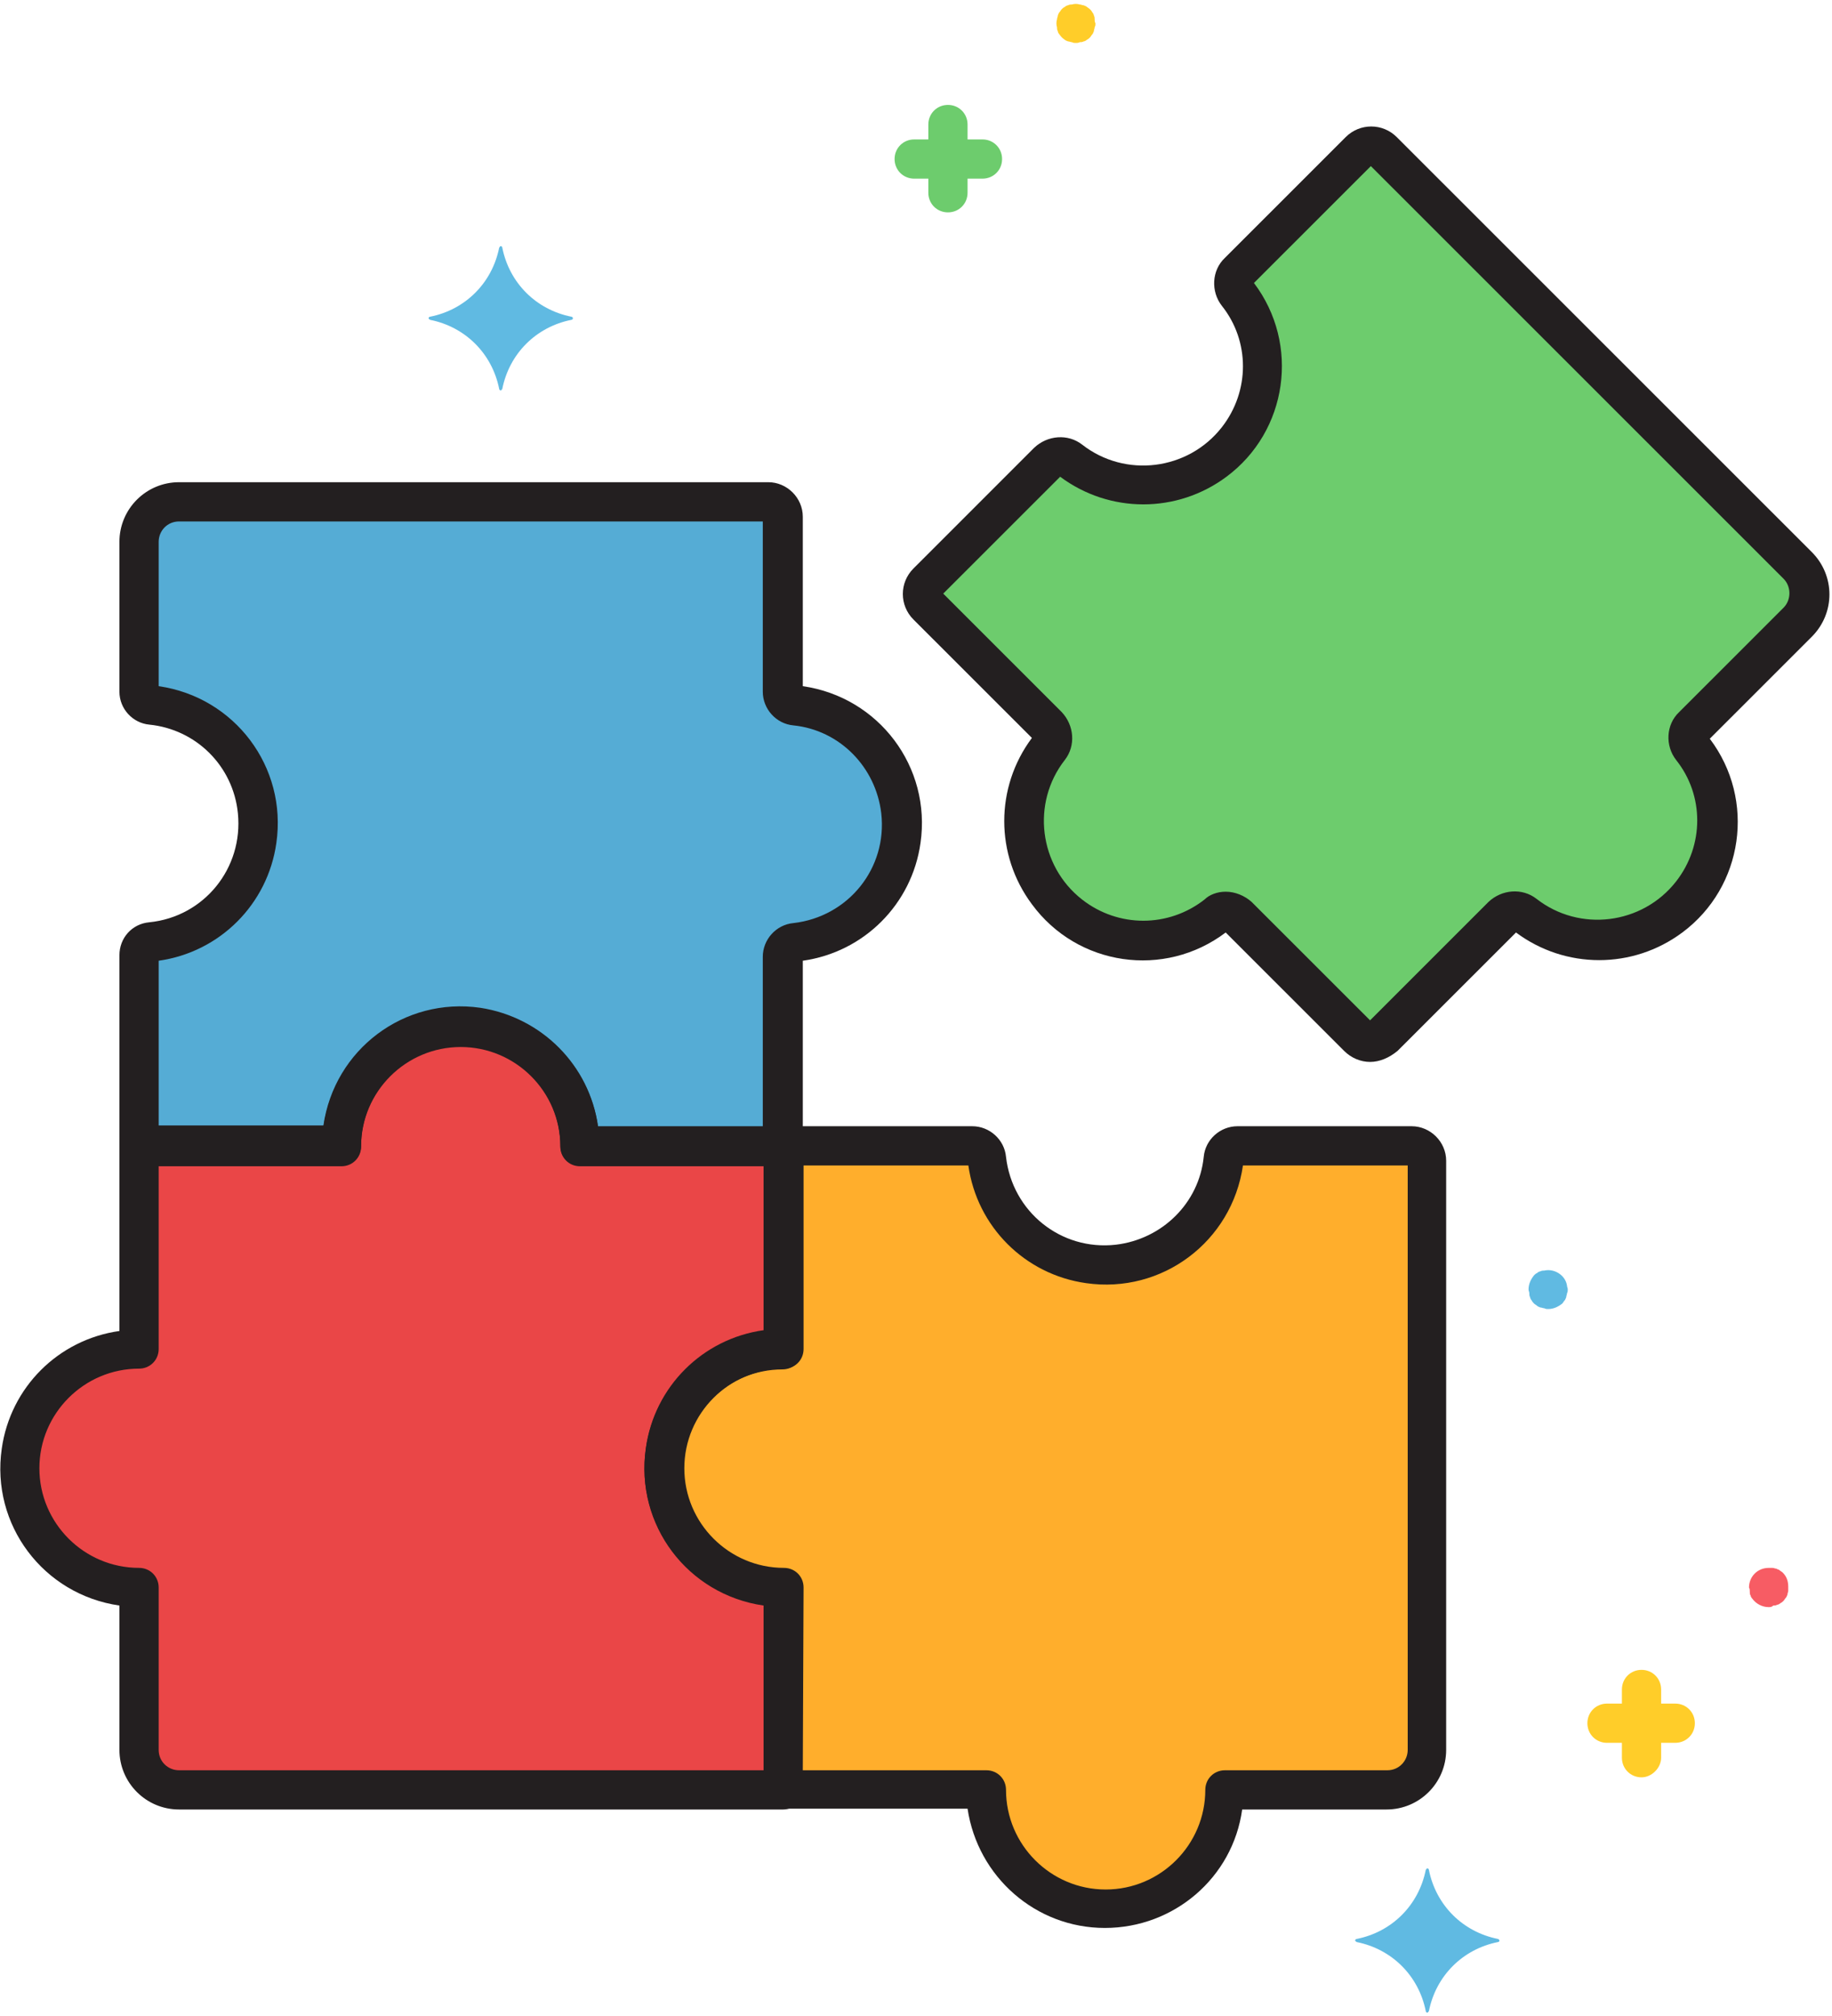 <?xml version="1.0" encoding="UTF-8"?>
<svg width="90px" height="99px" viewBox="0 0 90 99" version="1.1" xmlns="http://www.w3.org/2000/svg" xmlns:xlink="http://www.w3.org/1999/xlink">
    <!-- Generator: Sketch 52.4 (67378) - http://www.bohemiancoding.com/sketch -->
    <title>puzzle</title>
    <desc>Created with Sketch.</desc>
    <g id="Elementos" stroke="none" stroke-width="1" fill="none" fill-rule="evenodd">
        <g id="Home/Beneficios" transform="translate(-759, -498)" fill-rule="nonzero">
            <g id="puzzle" transform="translate(759, 498)">
                <path d="M88.274,30.538 C89.045,29.768 89.045,28.534 88.274,27.726 L67.885,7.348 C67.576,7.04 67.036,7.04 66.728,7.348 L60.792,13.28 C60.484,13.589 60.484,14.051 60.715,14.359 C62.72,16.901 62.257,20.561 59.713,22.564 C57.593,24.22 54.625,24.22 52.506,22.564 C52.197,22.294 51.696,22.333 51.426,22.641 L45.49,28.574 C45.182,28.881 45.182,29.421 45.49,29.729 L51.426,35.661 C51.735,35.969 51.735,36.431 51.504,36.74 C49.499,39.282 49.962,42.942 52.506,44.945 C54.625,46.601 57.593,46.601 59.713,44.945 C60.022,44.675 60.522,44.713 60.792,45.022 L66.728,50.954 C67.036,51.262 67.576,51.262 67.885,50.954 L73.82,45.022 C74.128,44.713 74.591,44.713 74.899,44.945 C77.443,46.948 81.105,46.486 83.11,43.943 C84.766,41.824 84.766,38.858 83.11,36.74 C82.839,36.431 82.878,35.931 83.186,35.661 L88.274,30.538 Z" id="Path" fill="#6DCC6D"></path>
                <path d="M69.387,56.27 L60.831,56.27 C60.484,56.27 60.176,56.54 60.098,56.925 C59.751,60.122 56.861,62.433 53.662,62.087 C50.925,61.779 48.805,59.622 48.497,56.925 C48.458,56.578 48.15,56.27 47.764,56.27 L38.475,56.27 L38.475,66.247 C35.238,66.247 32.617,68.867 32.617,72.103 C32.617,75.338 35.238,77.958 38.475,77.958 L38.475,87.935 L48.458,87.935 C48.458,91.171 51.079,93.79 54.317,93.79 C57.555,93.79 60.176,91.171 60.176,87.935 L68.154,87.935 C69.234,87.935 70.12,87.049 70.12,85.97 L70.12,57.04 C70.12,56.578 69.773,56.27 69.387,56.27 Z" id="Path" fill="#FFAE2C"></path>
                <path d="M38.475,66.247 L38.475,56.27 L28.492,56.27 C28.492,53.035 25.872,50.415 22.634,50.415 C19.396,50.415 16.775,53.035 16.775,56.27 L6.831,56.27 L6.831,66.247 C3.593,66.247 0.972,68.867 0.972,72.103 C0.972,75.338 3.593,77.958 6.831,77.958 L6.831,85.931 C6.831,87.01 7.717,87.897 8.797,87.897 L38.475,87.897 L38.475,77.919 C35.238,77.919 32.617,75.3 32.617,72.064 C32.617,68.828 35.238,66.209 38.475,66.247 Z" id="Path" fill="#EA4647"></path>
                <path d="M39.092,34.659 C38.745,34.621 38.437,34.313 38.437,33.967 L38.437,25.376 C38.437,24.991 38.128,24.644 37.705,24.644 L8.797,24.644 C7.717,24.644 6.831,25.53 6.831,26.608 L6.831,33.967 C6.831,34.313 7.062,34.583 7.409,34.621 C10.608,34.93 12.96,37.819 12.651,41.016 C12.381,43.79 10.184,45.985 7.409,46.254 C7.062,46.293 6.831,46.563 6.831,46.91 L6.831,56.27 L16.814,56.27 C16.814,53.035 19.435,50.415 22.672,50.415 C25.91,50.415 28.531,53.035 28.531,56.27 L38.514,56.27 L38.514,46.986 C38.514,46.639 38.784,46.332 39.169,46.293 C42.368,45.947 44.681,43.057 44.334,39.86 C43.987,37.087 41.828,34.93 39.092,34.659 Z" id="Path" fill="#55ACD5"></path>
                <g id="Group" transform="translate(0, 6.163)" fill="#231F20">
                    <path d="M67.307,45.985 C66.844,45.985 66.381,45.792 66.034,45.445 L60.214,39.629 C57.208,41.902 52.929,41.286 50.694,38.242 C48.882,35.815 48.882,32.502 50.694,30.075 L44.874,24.259 C44.18,23.566 44.18,22.448 44.874,21.755 L50.809,15.822 C51.464,15.206 52.467,15.129 53.16,15.669 C55.28,17.325 58.364,16.94 60.022,14.821 C61.409,13.049 61.409,10.584 60.022,8.85 C59.482,8.157 59.52,7.117 60.176,6.5 L66.111,0.568 C66.805,-0.125 67.923,-0.125 68.616,0.568 L89.006,20.946 C90.163,22.102 90.163,23.951 89.006,25.107 L83.996,30.114 C86.27,33.119 85.653,37.394 82.647,39.629 C80.219,41.439 76.903,41.439 74.476,39.629 L68.656,45.445 C68.231,45.792 67.769,45.985 67.307,45.985 Z M60.214,37.626 C60.677,37.626 61.14,37.819 61.486,38.126 L67.307,43.943 L73.127,38.126 C73.781,37.51 74.783,37.433 75.478,37.972 C77.597,39.629 80.681,39.244 82.339,37.125 C83.726,35.353 83.726,32.888 82.339,31.154 C81.799,30.46 81.837,29.421 82.492,28.805 L87.619,23.681 C88.004,23.296 88.004,22.641 87.619,22.256 L67.345,1.994 L61.602,7.733 C63.876,10.738 63.259,15.014 60.253,17.248 C57.824,19.058 54.51,19.058 52.082,17.248 L46.338,22.988 L52.158,28.805 C52.775,29.459 52.853,30.46 52.313,31.154 C50.655,33.273 51.041,36.355 53.16,38.011 C54.933,39.398 57.4,39.398 59.173,38.011 C59.405,37.78 59.79,37.626 60.214,37.626 Z" id="Shape"></path>
                    <path d="M54.278,88.513 C50.886,88.513 48.035,86.009 47.533,82.657 L38.475,82.657 C37.936,82.657 37.512,82.233 37.512,81.694 L37.512,72.641 C33.773,72.103 31.19,68.674 31.73,64.937 C32.154,61.933 34.505,59.583 37.512,59.159 L37.512,50.106 C37.512,49.568 37.936,49.143 38.475,49.143 L47.764,49.143 C48.613,49.143 49.344,49.799 49.422,50.646 C49.73,53.342 52.12,55.268 54.818,54.961 C57.092,54.691 58.904,52.919 59.135,50.646 C59.212,49.799 59.944,49.143 60.792,49.143 L69.349,49.143 C70.274,49.143 71.045,49.914 71.045,50.838 L71.045,79.768 C71.045,81.386 69.734,82.696 68.116,82.696 L61.024,82.696 C60.561,86.047 57.671,88.513 54.278,88.513 Z M39.439,80.77 L48.458,80.77 C48.998,80.77 49.422,81.194 49.422,81.733 C49.422,84.43 51.619,86.625 54.317,86.625 C57.015,86.625 59.212,84.43 59.212,81.733 C59.212,81.194 59.636,80.77 60.176,80.77 L68.154,80.77 C68.732,80.77 69.156,80.307 69.156,79.768 L69.156,51.069 L61.062,51.069 C60.522,54.806 57.092,57.387 53.353,56.848 C50.347,56.424 47.995,54.074 47.572,51.069 L39.477,51.069 L39.477,60.084 C39.477,60.623 39.054,61.047 38.514,61.047 C35.816,61.047 33.619,63.243 33.619,65.939 C33.619,68.636 35.816,70.831 38.514,70.831 C39.054,70.831 39.477,71.255 39.477,71.794 L39.439,80.77 Z" id="Shape"></path>
                    <path d="M38.475,82.696 L8.797,82.696 C7.178,82.696 5.867,81.386 5.867,79.768 L5.867,72.681 C2.128,72.141 -0.454,68.713 0.086,64.976 C0.51,61.971 2.861,59.622 5.867,59.198 L5.867,50.146 C5.867,49.606 6.291,49.182 6.831,49.182 L15.889,49.182 C16.429,45.445 19.858,42.865 23.598,43.404 C26.604,43.828 28.955,46.178 29.379,49.182 L38.437,49.182 C38.977,49.182 39.401,49.606 39.401,50.146 L39.401,60.122 C39.401,60.661 38.977,61.085 38.437,61.085 C35.739,61.085 33.541,63.281 33.541,65.978 C33.541,68.674 35.739,70.87 38.437,70.87 C38.977,70.87 39.401,71.293 39.401,71.833 L39.401,81.81 C39.439,82.233 39.015,82.696 38.475,82.696 Z M7.795,51.069 L7.795,60.084 C7.795,60.623 7.371,61.047 6.831,61.047 C4.133,61.047 1.935,63.243 1.935,65.939 C1.935,68.636 4.133,70.831 6.831,70.831 C7.371,70.831 7.795,71.255 7.795,71.794 L7.795,79.768 C7.795,80.346 8.257,80.77 8.797,80.77 L37.512,80.77 L37.512,72.681 C33.773,72.141 31.19,68.713 31.73,64.976 C32.154,61.971 34.505,59.622 37.512,59.198 L37.512,51.109 L28.492,51.109 C27.953,51.109 27.529,50.684 27.529,50.146 C27.529,47.449 25.332,45.253 22.634,45.253 C19.936,45.253 17.738,47.449 17.738,50.146 C17.738,50.684 17.315,51.109 16.775,51.109 L7.795,51.109 L7.795,51.069 Z" id="Shape"></path>
                    <path d="M38.475,51.069 L28.492,51.069 C27.953,51.069 27.529,50.646 27.529,50.106 C27.529,47.41 25.332,45.214 22.634,45.214 C19.936,45.214 17.738,47.41 17.738,50.106 C17.738,50.646 17.315,51.069 16.775,51.069 L6.831,51.069 C6.291,51.069 5.867,50.646 5.867,50.106 L5.867,40.746 C5.867,39.898 6.484,39.205 7.332,39.128 C10.03,38.858 11.957,36.47 11.687,33.774 C11.456,31.463 9.644,29.652 7.332,29.421 C6.522,29.344 5.867,28.65 5.867,27.803 L5.867,20.445 C5.867,18.827 7.178,17.517 8.797,17.517 L37.743,17.517 C38.668,17.517 39.439,18.288 39.439,19.213 L39.439,27.533 C43.177,28.072 45.76,31.501 45.221,35.237 C44.797,38.242 42.446,40.592 39.439,41.016 L39.439,50.068 C39.439,50.646 39.015,51.069 38.475,51.069 Z M29.379,49.143 L37.473,49.143 L37.473,40.823 C37.473,39.976 38.128,39.244 38.977,39.167 C41.675,38.858 43.602,36.47 43.293,33.774 C43.024,31.501 41.25,29.69 38.977,29.459 C38.128,29.382 37.473,28.65 37.473,27.803 L37.473,19.444 L8.797,19.444 C8.218,19.444 7.795,19.906 7.795,20.445 L7.795,27.533 C11.533,28.072 14.116,31.501 13.576,35.237 C13.152,38.242 10.801,40.592 7.795,41.016 L7.795,49.105 L15.889,49.105 C16.429,45.369 19.858,42.787 23.598,43.327 C26.604,43.79 28.955,46.139 29.379,49.143 Z" id="Shape"></path>
                </g>
                <path d="M73.589,95.216 C71.854,94.869 70.544,93.559 70.197,91.825 C70.197,91.787 70.158,91.749 70.12,91.749 C70.081,91.749 70.081,91.787 70.043,91.825 C69.696,93.559 68.385,94.869 66.651,95.216 C66.612,95.216 66.574,95.254 66.574,95.292 C66.574,95.331 66.612,95.331 66.651,95.369 C68.385,95.716 69.696,97.026 70.043,98.759 C70.043,98.798 70.081,98.836 70.12,98.836 C70.158,98.836 70.158,98.798 70.197,98.759 C70.544,97.026 71.854,95.716 73.589,95.369 C73.627,95.369 73.666,95.331 73.666,95.292 C73.627,95.216 73.589,95.216 73.589,95.216 Z" id="Path" fill="#60BAE2"></path>
                <path d="M76.056,64.283 C75.979,64.283 75.94,64.283 75.863,64.244 C75.786,64.244 75.747,64.206 75.67,64.206 C75.593,64.167 75.554,64.167 75.516,64.128 C75.478,64.09 75.401,64.052 75.362,64.013 C75.323,63.974 75.285,63.936 75.246,63.859 C75.208,63.821 75.169,63.743 75.169,63.705 C75.13,63.628 75.13,63.589 75.13,63.512 C75.13,63.435 75.092,63.396 75.092,63.32 C75.092,63.05 75.208,62.818 75.362,62.626 C75.401,62.587 75.439,62.549 75.516,62.511 C75.554,62.472 75.632,62.433 75.67,62.433 C75.747,62.395 75.786,62.395 75.863,62.395 C76.364,62.28 76.903,62.626 76.981,63.127 C76.981,63.204 77.019,63.243 77.019,63.32 C77.019,63.396 77.019,63.435 76.981,63.512 C76.981,63.589 76.943,63.628 76.943,63.705 C76.903,63.782 76.903,63.821 76.865,63.859 C76.827,63.897 76.788,63.974 76.75,64.013 C76.557,64.167 76.325,64.283 76.056,64.283 Z" id="Path" fill="#60BAE2"></path>
                <path d="M28.069,15.553 C26.334,15.206 25.023,13.896 24.676,12.163 C24.676,12.124 24.638,12.086 24.6,12.086 C24.561,12.086 24.561,12.124 24.523,12.163 C24.176,13.896 22.865,15.206 21.131,15.553 C21.092,15.553 21.054,15.591 21.054,15.63 C21.054,15.669 21.092,15.669 21.131,15.707 C22.865,16.054 24.176,17.363 24.523,19.097 C24.523,19.136 24.561,19.174 24.6,19.174 C24.638,19.174 24.638,19.136 24.676,19.097 C25.023,17.363 26.334,16.054 28.069,15.707 C28.107,15.707 28.145,15.669 28.145,15.63 C28.145,15.591 28.107,15.553 28.069,15.553 Z" id="Path" fill="#60BAE2"></path>
                <path d="M48.266,8.773 L44.912,8.773 C44.373,8.773 43.948,8.35 43.948,7.81 C43.948,7.271 44.373,6.847 44.912,6.847 L48.266,6.847 C48.805,6.847 49.229,7.271 49.229,7.81 C49.229,8.35 48.805,8.773 48.266,8.773 Z" id="Path" fill="#6DCC6D"></path>
                <path d="M46.57,10.429 C46.03,10.429 45.606,10.006 45.606,9.466 L45.606,6.115 C45.606,5.576 46.03,5.152 46.57,5.152 C47.109,5.152 47.533,5.576 47.533,6.115 L47.533,9.466 C47.533,10.006 47.109,10.429 46.57,10.429 Z" id="Path" fill="#6DCC6D"></path>
                <path d="M52.853,2.109 C52.775,2.109 52.737,2.109 52.66,2.071 C52.582,2.071 52.544,2.032 52.467,2.032 C52.39,1.994 52.351,1.994 52.313,1.955 C52.197,1.878 52.12,1.801 52.043,1.685 C52.004,1.647 51.966,1.569 51.966,1.531 C51.927,1.454 51.927,1.416 51.927,1.338 C51.889,1.223 51.889,1.069 51.927,0.953 C51.927,0.877 51.966,0.838 51.966,0.761 C52.004,0.684 52.004,0.646 52.043,0.606 C52.082,0.568 52.12,0.491 52.158,0.453 C52.197,0.414 52.235,0.375 52.313,0.337 C52.351,0.299 52.428,0.26 52.467,0.26 C52.544,0.221 52.582,0.221 52.66,0.221 C52.775,0.183 52.929,0.183 53.045,0.221 C53.122,0.221 53.16,0.26 53.238,0.26 C53.315,0.299 53.353,0.299 53.392,0.337 C53.431,0.375 53.508,0.414 53.546,0.453 C53.584,0.491 53.623,0.53 53.662,0.606 C53.7,0.646 53.739,0.722 53.739,0.761 C53.777,0.838 53.777,0.877 53.777,0.953 C53.777,1.031 53.777,1.069 53.816,1.146 C53.816,1.223 53.816,1.262 53.777,1.338 C53.777,1.416 53.739,1.454 53.739,1.531 C53.7,1.609 53.7,1.647 53.662,1.685 C53.623,1.724 53.584,1.801 53.546,1.84 C53.508,1.878 53.469,1.916 53.392,1.955 C53.353,1.994 53.276,2.032 53.238,2.032 C53.16,2.071 53.122,2.071 53.045,2.071 C52.968,2.109 52.929,2.109 52.853,2.109 Z" id="Path" fill="#FFCD29"></path>
                <path d="M82.3,85.585 L78.946,85.585 C78.407,85.585 77.983,85.161 77.983,84.622 C77.983,84.083 78.407,83.659 78.946,83.659 L82.3,83.659 C82.839,83.659 83.263,84.083 83.263,84.622 C83.263,85.161 82.839,85.585 82.3,85.585 Z" id="Path" fill="#FFCD29"></path>
                <path d="M80.643,87.28 C80.103,87.28 79.679,86.856 79.679,86.317 L79.679,82.965 C79.679,82.426 80.103,82.002 80.643,82.002 C81.182,82.002 81.606,82.426 81.606,82.965 L81.606,86.317 C81.606,86.818 81.143,87.28 80.643,87.28 Z" id="Path" fill="#FFCD29"></path>
                <path d="M86.886,78.921 C86.578,78.921 86.27,78.766 86.077,78.497 C86.039,78.459 86,78.381 86,78.343 C85.961,78.305 85.961,78.227 85.961,78.15 C85.961,78.074 85.961,78.034 85.923,77.958 C85.923,77.418 86.347,76.995 86.886,76.995 L87.079,76.995 C87.157,76.995 87.195,77.033 87.272,77.033 C87.31,77.071 87.388,77.071 87.426,77.111 C87.465,77.149 87.542,77.187 87.58,77.226 C87.773,77.418 87.85,77.649 87.85,77.919 L87.85,78.112 C87.85,78.189 87.812,78.227 87.812,78.305 C87.773,78.381 87.773,78.42 87.735,78.459 C87.696,78.497 87.657,78.574 87.619,78.612 C87.58,78.651 87.542,78.69 87.465,78.728 C87.426,78.766 87.349,78.805 87.31,78.805 C87.233,78.844 87.195,78.844 87.117,78.844 C87.041,78.921 86.964,78.921 86.886,78.921 Z" id="Path" fill="#F75C64"></path>
            </g>
        </g>
    </g>
</svg>